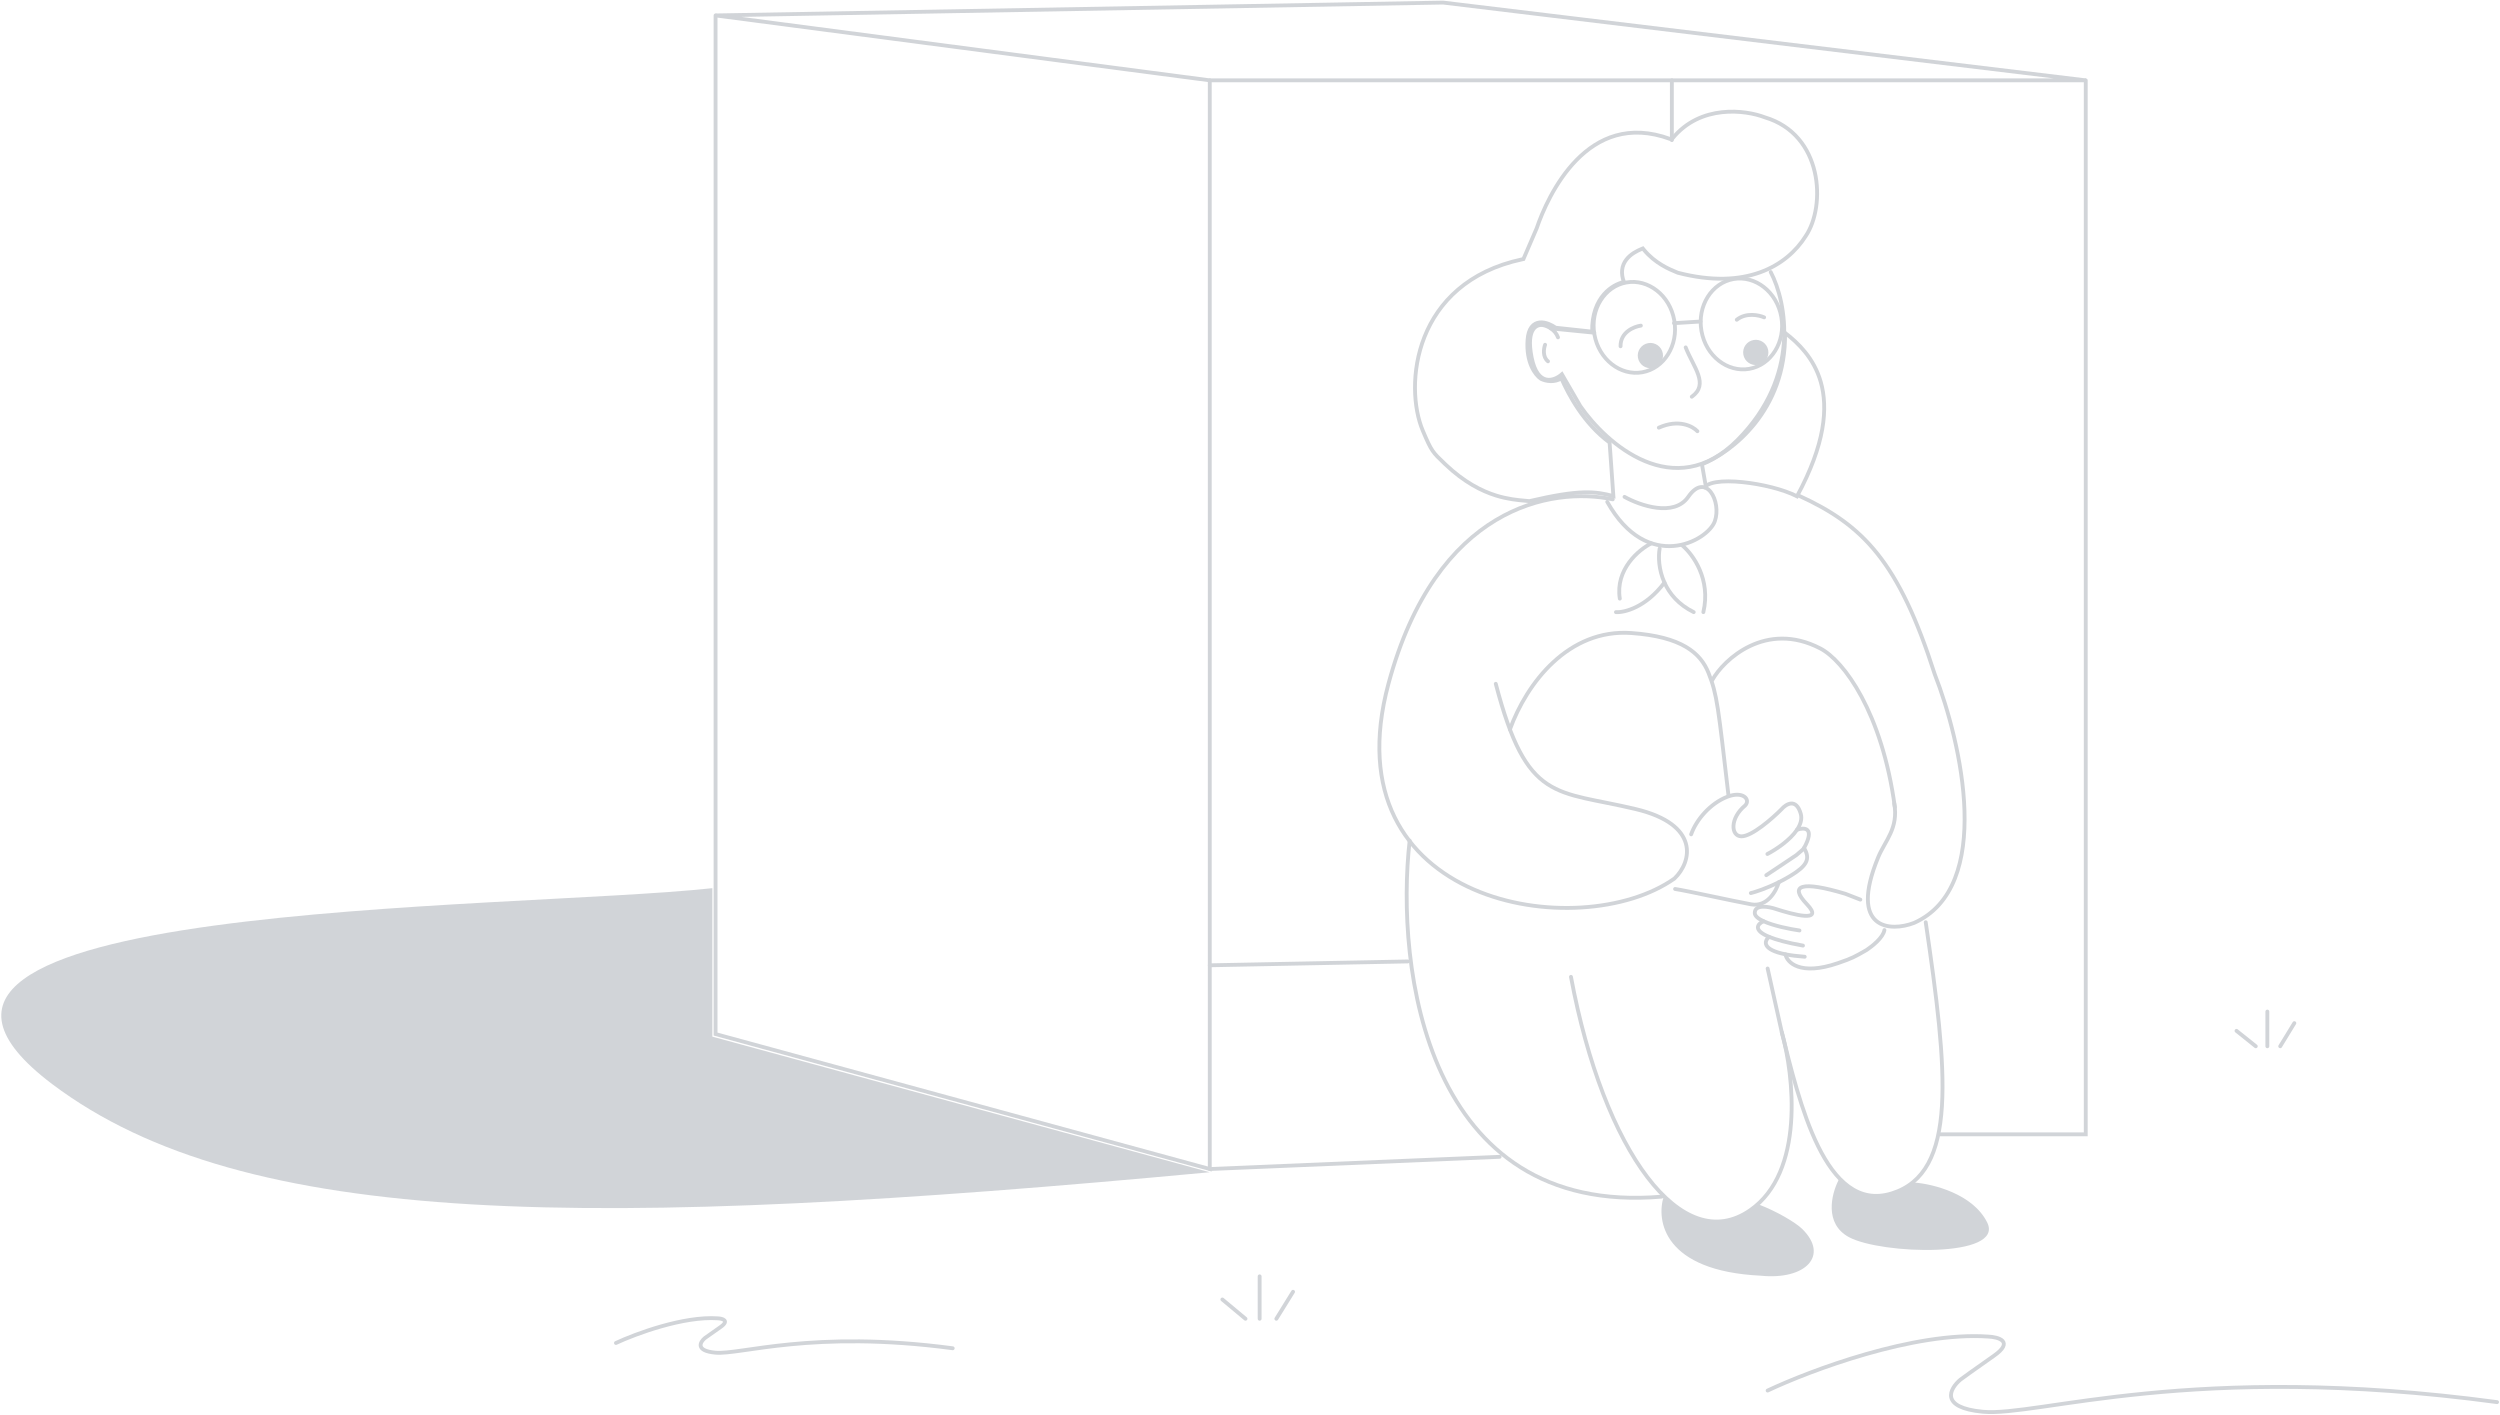 <svg width="1945" height="1101" viewBox="0 0 1945 1101" fill="none" xmlns="http://www.w3.org/2000/svg">
<path d="M1398.06 386.11C1387.59 380.767 1370.53 376.617 1355.71 375.11C1347.96 374.322 1340.7 374.242 1335.22 375.135C1332.49 375.581 1330.1 376.284 1328.29 377.339C1327.86 377.588 1327.46 377.863 1327.09 378.163L1324.12 361.234C1347.07 351.961 1389.73 319.545 1388.76 258.929C1398.99 266.856 1411.27 278.585 1416.58 297.261C1422.26 317.246 1420.04 345.523 1398.06 386.11Z" stroke="#D1D4D8" stroke-width="3"/>
<path d="M1198.85 294.693L1198.92 294.736L1198.99 294.773C1200.63 295.607 1203.39 296.489 1206.5 296.537C1209.11 296.578 1212.03 296.031 1214.73 294.327C1220.07 306.586 1231.95 329.373 1252.26 344.301L1255.21 385.972C1248.06 383.996 1241.34 382.787 1232.14 383.046C1222.16 383.327 1209.31 385.336 1189.84 389.885C1188.79 389.77 1187.64 389.668 1186.4 389.557C1180.71 389.05 1173.08 388.371 1163.95 385.527C1152.71 382.026 1139.2 375.23 1124.6 361.366C1124.6 361.364 1124.6 361.363 1124.6 361.362L1124.15 360.936L1124.15 360.931C1119.23 356.256 1116.69 353.834 1114.49 350.597C1112.28 347.342 1110.4 343.225 1106.96 335.11C1099.55 317.647 1097.66 288.772 1108.29 262.011C1118.88 235.348 1141.91 210.756 1184.47 201.703L1185.23 201.542L1185.53 200.83L1195.45 177.814L1195.48 177.759L1195.5 177.703C1199.76 165.16 1209.64 141.722 1226.56 124.463C1235 115.849 1245.16 108.818 1257.2 105.411C1269.23 102.01 1283.26 102.189 1299.51 108.162L1300.51 108.531L1301.19 107.702C1312.11 94.322 1326.3 88.781 1339.67 87.299C1353.08 85.814 1365.59 88.42 1372.97 91.257L1373.02 91.278L1373.08 91.294C1395.61 98.012 1407.53 115.136 1411.84 133.648C1416.16 152.24 1412.75 172.008 1404.84 183.674L1404.83 183.695L1404.82 183.716C1390.14 207.008 1358.21 225.983 1305.31 212.18C1305.08 212.083 1304.83 211.981 1304.57 211.874C1298.93 209.559 1287.58 204.902 1278.82 194.163L1278.12 193.302L1277.09 193.724C1273.72 195.104 1268.61 197.632 1265.27 202C1263.57 204.21 1262.33 206.896 1262.01 210.118C1261.73 212.873 1262.13 215.948 1263.41 219.373C1258.78 220.431 1252.83 223.302 1247.93 228.884C1242.52 235.039 1238.46 244.399 1238.72 258.033L1210.34 254.974C1208.78 253.872 1206.87 252.778 1204.82 251.988C1202.64 251.145 1200.21 250.609 1197.87 250.864C1195.47 251.124 1193.21 252.21 1191.5 254.492C1189.82 256.726 1188.76 259.986 1188.44 264.456C1187.18 282.131 1194.55 291.899 1198.85 294.693Z" stroke="#D1D4D8" stroke-width="3"/>
<path d="M1240.43 260.153C1243.87 279.71 1260.73 292.607 1277.64 289.635C1294.56 286.664 1306.01 268.793 1302.58 249.236C1299.14 229.679 1282.28 216.782 1265.37 219.753C1248.45 222.725 1237 240.596 1240.43 260.153Z" stroke="#D1D4D8" stroke-width="3"/>
<path d="M1323.73 257.486C1327.16 277.044 1344.02 289.941 1360.94 286.969C1377.85 283.998 1389.31 266.127 1385.87 246.57C1382.44 227.013 1365.58 214.116 1348.66 217.087C1331.75 220.058 1320.29 237.929 1323.73 257.486Z" stroke="#D1D4D8" stroke-width="3"/>
<path d="M1323.03 250.142L1302.37 251.421" stroke="#D1D4D8" stroke-width="3" stroke-linecap="round"/>
<path d="M1311.46 270.277C1317.52 285.832 1329.9 298.814 1316.21 308.665" stroke="#D1D4D8" stroke-width="3" stroke-linecap="round"/>
<path d="M1367.69 283.86C1362.35 284.799 1357.26 281.229 1356.32 275.886C1355.38 270.544 1358.95 265.452 1364.3 264.514C1369.64 263.575 1374.73 267.145 1375.67 272.488C1376.61 277.83 1373.04 282.922 1367.69 283.86Z" fill="#D1D4D8"/>
<path d="M1285.69 286.299C1280.35 287.238 1275.26 283.668 1274.32 278.325C1273.38 272.983 1276.95 267.891 1282.3 266.953C1287.64 266.014 1292.73 269.584 1293.67 274.927C1294.61 280.269 1291.04 285.361 1285.69 286.299Z" fill="#D1D4D8"/>
<path d="M1202.07 268.219C1201.02 271.063 1200 277.624 1204.34 281.117" stroke="#D1D4D8" stroke-width="3" stroke-linecap="round"/>
<path d="M1377.62 211.65C1389.96 235.188 1401.05 292.699 1351.79 342.302C1302.54 391.906 1249.74 345.384 1229.49 315.922L1215.17 291.181C1209.23 296.436 1196.19 301.165 1191.59 278.039C1187 254.914 1196.06 251.77 1201.17 253.089C1203.94 253.711 1210.01 256.457 1212.12 262.466" stroke="#D1D4D8" stroke-width="3" stroke-linecap="round"/>
<path d="M1240.32 258.843L1206.49 255.479" stroke="#D1D4D8" stroke-width="3" stroke-linecap="round"/>
<path d="M1276.59 253.34C1271.24 254.101 1260.61 258.379 1260.79 269.401" stroke="#D1D4D8" stroke-width="3" stroke-linecap="round"/>
<path d="M1372.5 246.902C1368.43 245.111 1358.46 242.975 1351.21 248.763" stroke="#D1D4D8" stroke-width="3" stroke-linecap="round"/>
<path d="M619.205 909L631.205 888.5M590.205 892L602.205 909L590.205 892ZM610.705 909V888.5V909Z" stroke="#D1D4D8" stroke-width="3" stroke-linecap="round"/>
<path d="M1375.21 1081.85C1408.38 1066.19 1489.11 1035.85 1546.71 1039.85C1554.88 1040.19 1567.21 1043.65 1551.21 1054.85C1535.21 1066.05 1527.21 1071.85 1525.21 1073.35C1516.88 1080.35 1508.71 1095.15 1542.71 1098.35C1585.21 1102.35 1705.21 1058.85 1942.71 1090.85" stroke="#D1D4D8" stroke-width="3" stroke-linecap="round"/>
<path d="M479.205 1044.84C494.518 1037.69 531.79 1023.83 558.383 1025.66C562.153 1025.81 567.847 1027.39 560.46 1032.51C553.073 1037.62 549.38 1040.27 548.457 1040.96C544.609 1044.15 540.839 1050.91 556.536 1052.38C576.157 1054.2 631.558 1034.34 741.205 1048.95" stroke="#D1D4D8" stroke-width="3" stroke-linecap="round"/>
<path d="M1320.58 335.5C1317.05 331.676 1306.11 325.766 1290.58 332.719" stroke="#D1D4D8" stroke-width="3" stroke-linecap="round"/>
<path d="M1254.71 388.5C1207.21 378.5 1117.41 394 1080.21 532C1033.71 704.5 1229.21 735.5 1302.71 683.5C1316.38 670.5 1322.71 641.5 1272.71 629.5C1210.21 614.5 1188 625 1163.71 532" stroke="#D1D4D8" stroke-width="3" stroke-linecap="round"/>
<path d="M1438.49 962.5C1419.23 952.095 1424.71 929.408 1430.35 918.224C1430.66 917.615 1431.49 917.527 1431.96 918.014C1452.79 939.253 1478.16 928.58 1488.69 920.241C1488.89 920.084 1489.13 920.009 1489.38 920.028C1503.88 921.135 1534.89 928.797 1546 951C1560 979 1463.49 976 1438.49 962.5Z" fill="#D1D4D8"/>
<path d="M1370 992.5C1294.4 988.9 1288.16 949.667 1294.5 930.5C1324.1 963.7 1355.83 948.667 1368 937C1382 942.2 1397.06 951.179 1402 956C1423.5 977 1404.5 996 1370 992.5Z" fill="#D1D4D8"/>
<path d="M1174.71 567.5C1187.71 531.5 1220.21 489 1269.21 492.5C1308.41 495.3 1323.01 508 1329.21 523.5C1336.01 540.5 1336.71 550 1344.71 618.5" stroke="#D1D4D8" stroke-width="3" stroke-linecap="round"/>
<path d="M1386.21 803C1395.71 836.833 1404.11 911.9 1361.71 941.5C1308.71 978.5 1247.71 896.5 1222.21 760" stroke="#D1D4D8" stroke-width="3" stroke-linecap="round"/>
<path d="M1332.21 528.999C1341.04 513.166 1373.81 482.501 1416.21 504.5C1434.37 513.926 1464.21 554 1474.21 628" stroke="#D1D4D8" stroke-width="3" stroke-linecap="round"/>
<path d="M1399.21 385.5C1449.71 408.5 1477.21 437 1505.21 524.5C1525.88 577.333 1551.61 690 1489.21 718C1470.71 725.167 1438.01 723.4 1461.21 667C1466.56 654 1477.21 644.5 1473.71 625" stroke="#D1D4D8" stroke-width="3" stroke-linecap="round"/>
<path d="M1399.98 723.907C1392.38 722.823 1379.79 720.283 1372.03 716.705C1367.95 714.828 1365.21 712.666 1365.21 710.279C1365.21 703.341 1376.12 705.323 1381.57 707.181C1394.98 711.517 1419.89 718.298 1405.71 703.431C1391.53 688.564 1401.62 685.137 1435.71 695.378L1447.35 699.901" stroke="#D1D4D8" stroke-width="3" stroke-linecap="round"/>
<path d="M1372.03 716.705C1367.11 718.957 1363.81 723.685 1376.35 728.862C1381.78 731.104 1390.18 733.43 1402.71 735.676" stroke="#D1D4D8" stroke-width="3" stroke-linecap="round"/>
<path d="M1389.07 742.461C1390.21 748.665 1400.3 759.51 1429.98 749.304C1441.21 745.443 1442.71 744.536 1452.21 739.094C1456.77 736.012 1465.04 729.495 1466.08 723.586" stroke="#D1D4D8" stroke-width="3" stroke-linecap="round"/>
<path d="M1376.35 728.862C1372.37 732.251 1370.82 738.837 1389.07 742.461C1393.06 743.253 1398 743.904 1404.07 744.349" stroke="#D1D4D8" stroke-width="3" stroke-linecap="round"/>
<path d="M1383.9 686.378C1381.99 693.08 1375 705.9 1362.34 703.56C1346.52 700.635 1313.25 693.169 1303.21 691.626" stroke="#D1D4D8" stroke-width="3" stroke-linecap="round"/>
<path d="M1403.54 659.744C1408.63 668.174 1405.99 673.586 1392.72 681.55C1389.72 683.349 1386.75 684.956 1383.9 686.378C1374.14 691.252 1365.76 693.959 1362.16 694.813" stroke="#D1D4D8" stroke-width="3" stroke-linecap="round"/>
<path d="M1398.09 645.532C1403.73 643.54 1412.34 643.773 1403.54 659.744C1403.2 660.361 1402.09 661.586 1397.57 665.26L1374.17 680.898" stroke="#D1D4D8" stroke-width="3" stroke-linecap="round"/>
<path d="M1315.71 649.126C1319.66 637.826 1330.57 624.991 1343.88 619.868C1356.21 615.126 1362.16 622.126 1357.71 626.685C1345.71 636.626 1346.57 650.519 1354.74 650.665C1362.92 650.811 1378.99 636.672 1386.01 629.584C1389.5 625.555 1397.39 620.604 1400.97 633.037C1402.17 637.184 1400.81 641.468 1398.09 645.532C1392.66 653.653 1381.8 660.896 1375.04 664.414" stroke="#D1D4D8" stroke-width="3" stroke-linecap="round"/>
<path d="M1263.87 386.561C1275.8 393.217 1302.43 402.536 1313.44 386.561C1327.21 366.592 1339.61 390.276 1334.1 405.601C1328.59 420.926 1281.84 446.434 1250.44 390.484" stroke="#D1D4D8" stroke-width="3" stroke-linecap="round"/>
<path d="M1284.71 422.739C1275.04 427.573 1256.61 442.939 1260.21 465.739" stroke="#D1D4D8" stroke-width="3" stroke-linecap="round"/>
<path d="M1294.95 453.239C1280.34 472.673 1263.7 476.67 1257.21 476.239" stroke="#D1D4D8" stroke-width="3" stroke-linecap="round"/>
<path d="M1308.71 424.239C1317.21 431.406 1331.21 450.639 1325.21 476.239" stroke="#D1D4D8" stroke-width="3" stroke-linecap="round"/>
<path d="M1291.21 426.739C1290.13 432.791 1290.36 443.062 1294.95 453.239C1298.82 461.841 1305.8 470.376 1317.71 476.239" stroke="#D1D4D8" stroke-width="3" stroke-linecap="round"/>
<path d="M1498.21 717.5C1515.21 833.5 1523.71 912.5 1471.71 928.5C1419.71 944.5 1399.71 856.5 1386.21 803L1375.21 753.5" stroke="#D1D4D8" stroke-width="3" stroke-linecap="round"/>
<path d="M1096.71 654C1085.54 752.833 1109.11 946.6 1292.71 931" stroke="#D1D4D8" stroke-width="3" stroke-linecap="round"/>
<path d="M40.706 843.5C-148.927 700.643 393.539 708.333 554.205 691L554.206 806.5L941.206 912C460.208 957.001 190.706 956.5 40.706 843.5Z" fill="#D1D4D8"/>
<path d="M1122.71 2L556.705 12L941.205 62.5H1300.71H1622.71L1122.71 2Z" stroke="#D1D4D8" stroke-width="3" stroke-linecap="round"/>
<path d="M556.705 12V804.5L941.205 909.5V751V62.5" stroke="#D1D4D8" stroke-width="3" stroke-linecap="round"/>
<path d="M941.205 751L1095.21 748" stroke="#D1D4D8" stroke-width="3" stroke-linecap="round"/>
<path d="M941.205 909.5L1166.71 900" stroke="#D1D4D8" stroke-width="3" stroke-linecap="round"/>
<path d="M1300.71 62.5V109" stroke="#D1D4D8" stroke-width="3" stroke-linecap="round"/>
<path d="M1622.71 62.5V882.5H1509.21" stroke="#D1D4D8" stroke-width="3" stroke-linecap="round"/>
<path d="M979.996 1026V993" stroke="#D1D4D8" stroke-width="3" stroke-linecap="round"/>
<path d="M950.996 1011L968.996 1026" stroke="#D1D4D8" stroke-width="3" stroke-linecap="round"/>
<path d="M992.996 1026L1006 1005" stroke="#D1D4D8" stroke-width="3" stroke-linecap="round"/>
<path d="M1764 814V787" stroke="#D1D4D8" stroke-width="3" stroke-linecap="round"/>
<path d="M1740 802L1755 814" stroke="#D1D4D8" stroke-width="3" stroke-linecap="round"/>
<path d="M1774 814L1785 796" stroke="#D1D4D8" stroke-width="3" stroke-linecap="round"/>
</svg>
